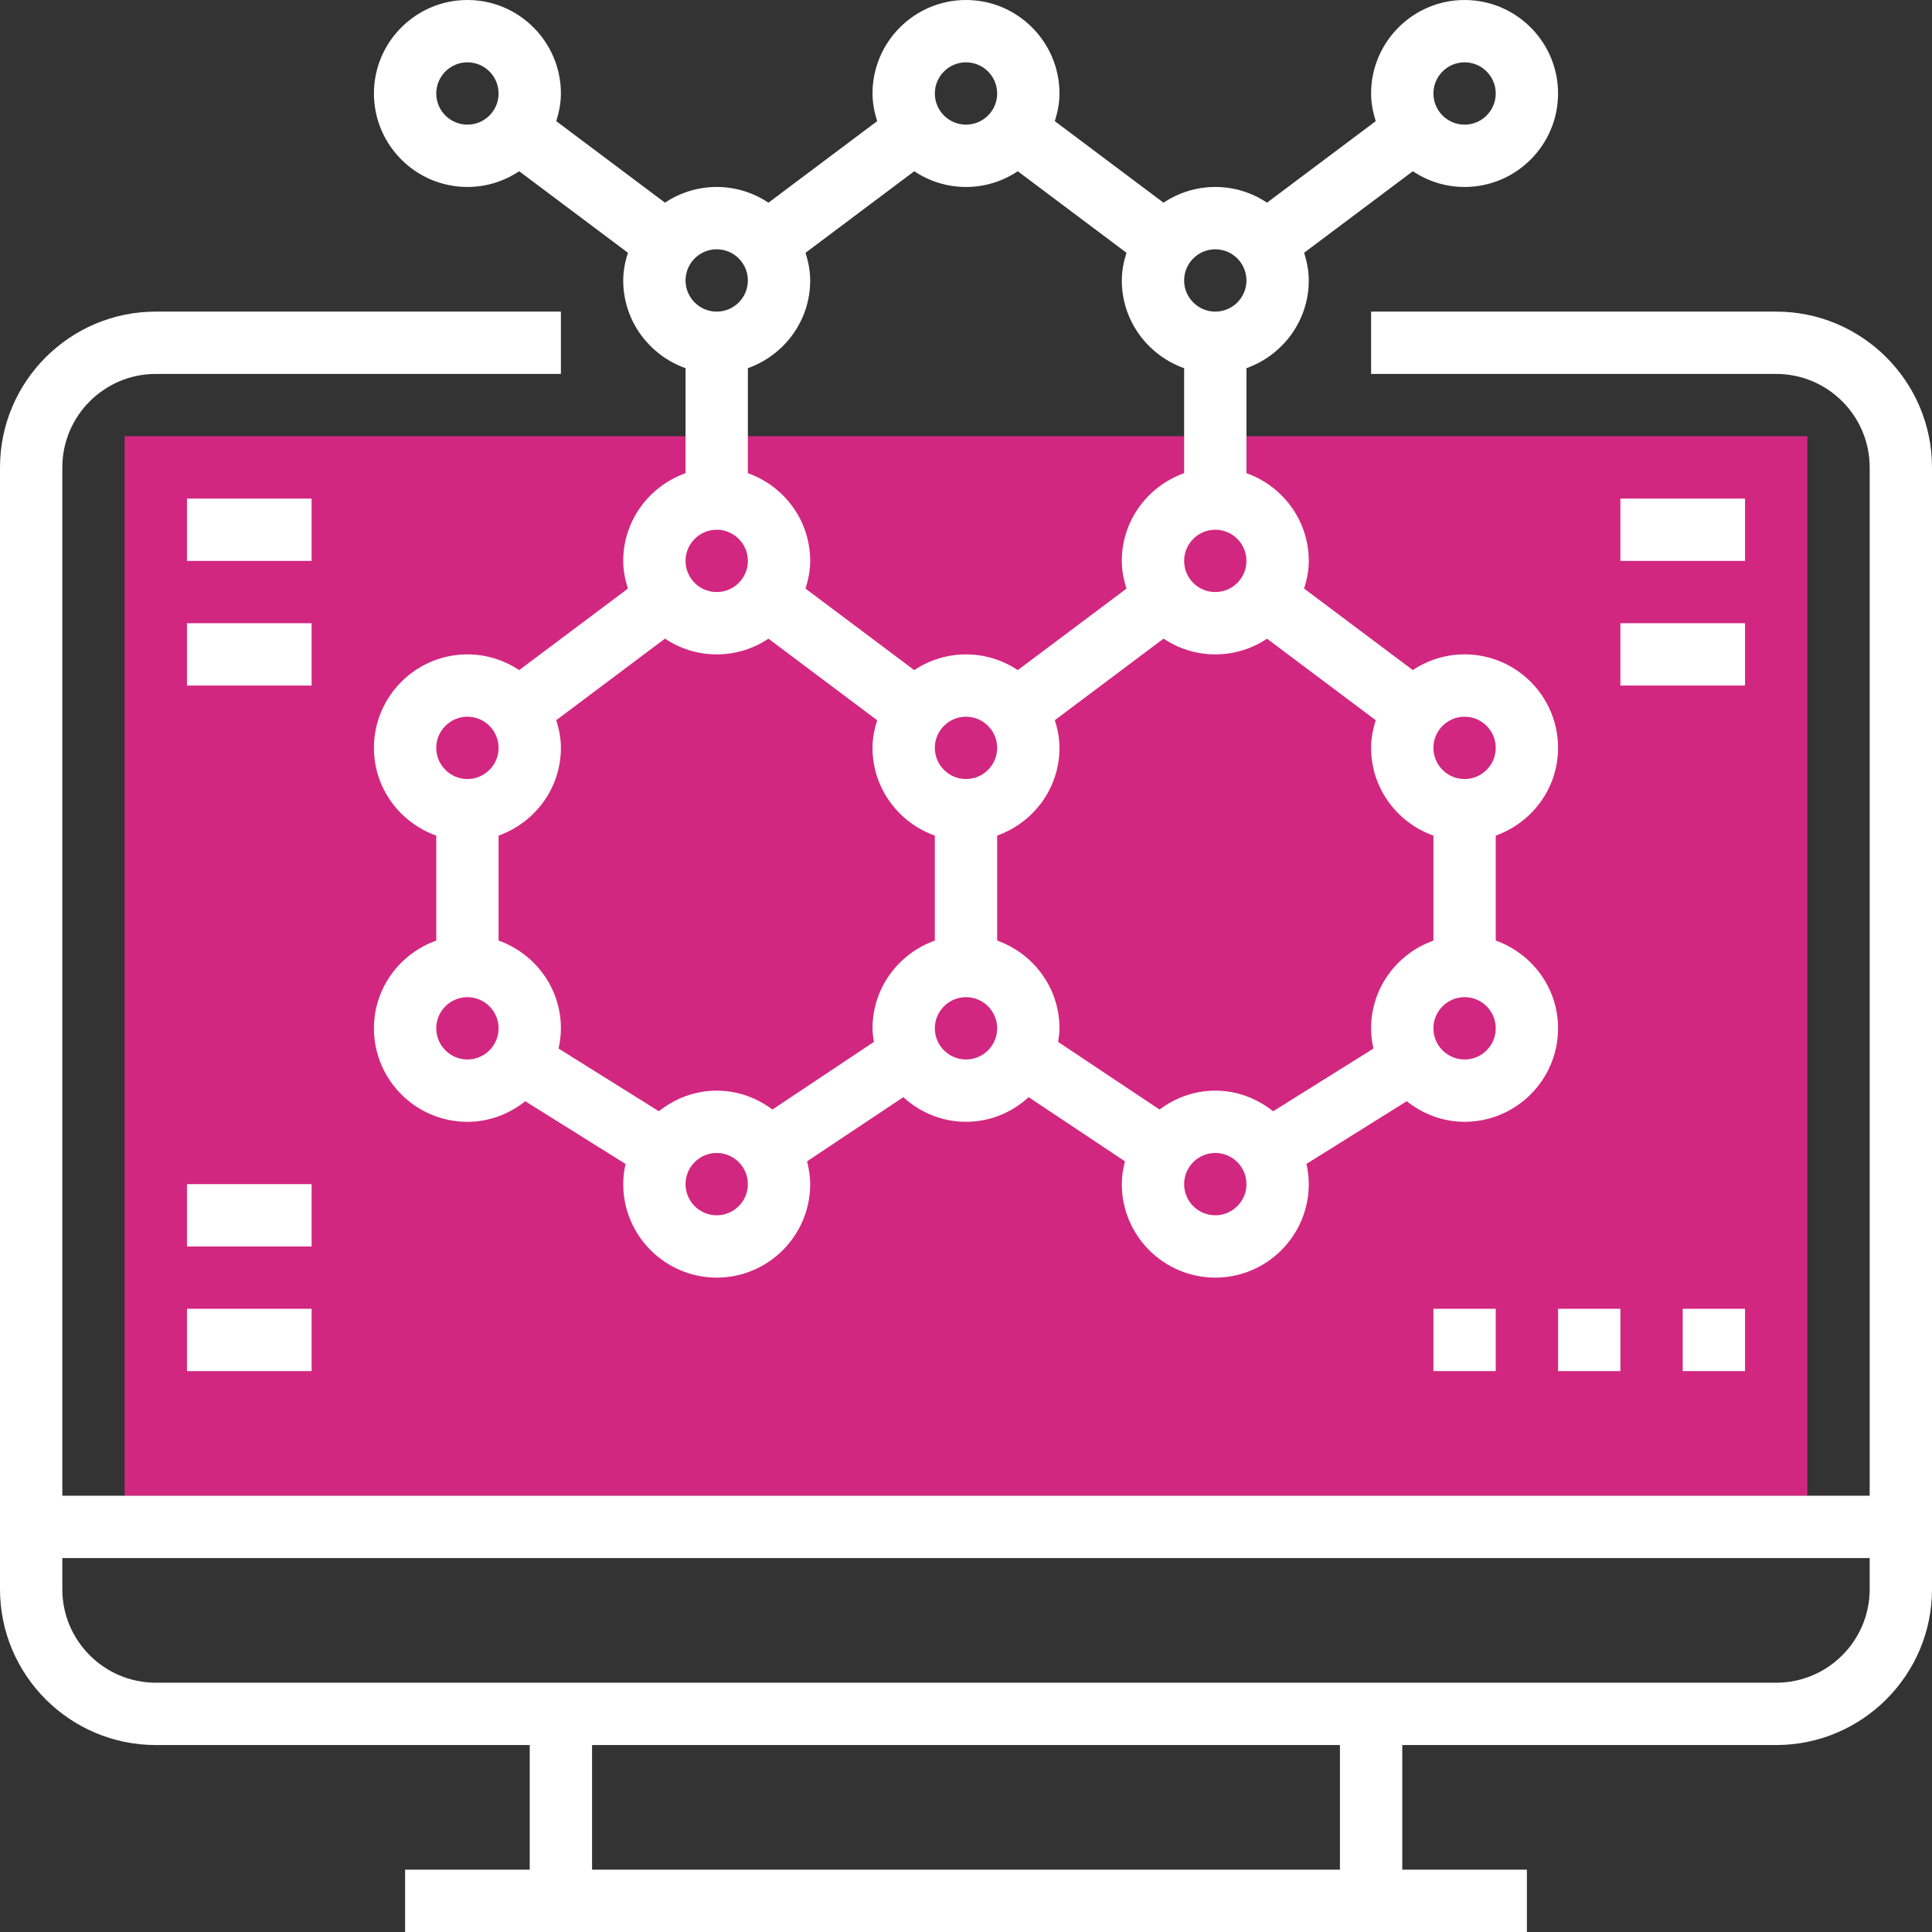 <?xml version="1.0" encoding="iso-8859-1"?>
<!-- Generator: Adobe Illustrator 19.0.0, SVG Export Plug-In . SVG Version: 6.00 Build 0)  -->
<svg version="1.1" id="Capa_1" xmlns="http://www.w3.org/2000/svg" xmlns:xlink="http://www.w3.org/1999/xlink" x="0px" y="0px"
	 viewBox="0 0 496 496" style="enable-background:new 0 0 496 496;" xml:space="preserve">
<rect x="0" y="0" width="496" height="496" fill="#333333" stroke="none"/>
<rect x="32" y="112" style="fill:#d22780;" width="432" height="272"/>
<path style="fill:#fff;" d="M456,80H352v16h104c13.232,0,24,10.768,24,24v264H16V120c0-13.232,10.768-24,24-24h104V80H40C17.944,80,0,97.944,0,120v264
	v8v16c0,22.056,17.944,40,40,40h96v32h-32v16h288v-16h-32v-32h96c22.056,0,40-17.944,40-40v-16v-8V120C496,97.944,478.056,80,456,80
	z M344,480H152v-32h192V480z M480,408c0,13.232-10.768,24-24,24H40c-13.232,0-24-10.768-24-24v-8h464V408z"/>
<path style="fill:#fff;" d="M120,48c4.912,0,9.48-1.496,13.288-4.04L161.2,64.888c-0.712,2.264-1.2,4.624-1.2,7.112c0,10.416,6.712,19.216,16,22.528
	v26.952c-9.288,3.312-16,12.112-16,22.528c0,2.488,0.488,4.848,1.2,7.104l-27.912,20.928C129.48,169.496,124.912,168,120,168
	c-13.232,0-24,10.768-24,24c0,10.416,6.712,19.216,16,22.528v26.952c-9.288,3.312-16,12.112-16,22.528c0,13.232,10.768,24,24,24
	c5.632,0,10.752-2.032,14.848-5.288l25.752,16.096c-0.368,1.664-0.6,3.4-0.6,5.184c0,13.232,10.768,24,24,24s24-10.768,24-24
	c0-2.024-0.328-3.968-0.808-5.848l24.712-16.472c4.264,3.888,9.88,6.32,16.096,6.32s11.832-2.432,16.096-6.32l24.712,16.472
	c-0.48,1.88-0.808,3.824-0.808,5.848c0,13.232,10.768,24,24,24s24-10.768,24-24c0-1.784-0.232-3.52-0.6-5.192l25.752-16.096
	C365.248,285.968,370.368,288,376,288c13.232,0,24-10.768,24-24c0-10.416-6.712-19.216-16-22.528V214.52
	c9.288-3.312,16-12.112,16-22.528c0-13.232-10.768-24-24-24c-4.912,0-9.48,1.496-13.288,4.04L334.8,151.104
	c0.712-2.256,1.2-4.616,1.2-7.104c0-10.416-6.712-19.216-16-22.528V94.52c9.288-3.312,16-12.112,16-22.528
	c0-2.488-0.488-4.848-1.192-7.104L362.72,43.96c3.8,2.544,8.368,4.04,13.28,4.04c13.232,0,24-10.768,24-24S389.232,0,376,0
	s-24,10.768-24,24c0,2.488,0.488,4.848,1.192,7.104L325.28,52.032C321.48,49.496,316.912,48,312,48s-9.48,1.496-13.288,4.04
	L270.8,31.104c0.712-2.256,1.2-4.616,1.2-7.104c0-13.232-10.768-24-24-24s-24,10.768-24,24c0,2.488,0.488,4.84,1.192,7.104
	L197.28,52.04C193.48,49.496,188.912,48,184,48s-9.48,1.496-13.28,4.032l-27.912-20.928C143.512,28.848,144,26.488,144,24
	c0-13.232-10.768-24-24-24S96,10.768,96,24S106.768,48,120,48z M208,72c0-2.488-0.488-4.84-1.192-7.104L234.72,43.96
	c3.8,2.544,8.368,4.04,13.28,4.04c4.912,0,9.48-1.496,13.288-4.04L289.2,64.896C288.488,67.16,288,69.512,288,72
	c0,10.416,6.712,19.216,16,22.528v26.952c-9.288,3.312-16,12.112-16,22.528c0,2.488,0.488,4.848,1.2,7.104l-27.912,20.928
	C257.48,169.496,252.912,168,248,168s-9.48,1.496-13.288,4.04L206.8,151.112c0.712-2.264,1.2-4.624,1.2-7.112
	c0-10.416-6.712-19.216-16-22.528V94.52C201.288,91.216,208,82.416,208,72z M368,214.528v26.952c-9.288,3.312-16,12.112-16,22.528
	c0,1.784,0.232,3.52,0.6,5.192l-25.752,16.096C322.752,282.032,317.632,280,312,280c-5.384,0-10.304,1.848-14.312,4.848
	l-26.04-17.36c0.168-1.152,0.352-2.296,0.352-3.488c0-10.416-6.712-19.216-16-22.528V214.52c9.288-3.312,16-12.112,16-22.528
	c0-2.488-0.488-4.848-1.192-7.104l27.912-20.936c3.8,2.552,8.368,4.048,13.28,4.048s9.48-1.496,13.28-4.032l27.912,20.936
	C352.488,187.16,352,189.512,352,192C352,202.416,358.712,211.216,368,214.528z M224,264c0,1.192,0.184,2.336,0.352,3.488
	l-26.04,17.36c-4.008-3-8.928-4.848-14.312-4.848c-5.632,0-10.752,2.032-14.848,5.288L143.4,269.192
	c0.368-1.672,0.6-3.408,0.6-5.192c0-10.416-6.712-19.216-16-22.528V214.52c9.288-3.312,16-12.112,16-22.528
	c0-2.488-0.488-4.84-1.192-7.104l27.912-20.936c3.8,2.552,8.368,4.048,13.28,4.048s9.48-1.496,13.28-4.032l27.912,20.936
	C224.488,187.152,224,189.512,224,192c0,10.416,6.712,19.216,16,22.528v26.952C230.712,244.784,224,253.584,224,264z M240,192
	c0-4.416,3.592-8,8-8c4.408,0,8,3.584,8,8s-3.592,8-8,8S240,196.416,240,192z M312,152c-4.408,0-8-3.584-8-8s3.592-8,8-8
	s8,3.584,8,8S316.408,152,312,152z M184,136c4.408,0,8,3.584,8,8s-3.592,8-8,8s-8-3.584-8-8S179.592,136,184,136z M120,184
	c4.408,0,8,3.584,8,8s-3.592,8-8,8s-8-3.584-8-8S115.592,184,120,184z M120,272c-4.408,0-8-3.584-8-8s3.592-8,8-8
	c4.408,0,8,3.584,8,8S124.408,272,120,272z M184,312c-4.408,0-8-3.584-8-8s3.592-8,8-8s8,3.584,8,8S188.408,312,184,312z M248,272
	c-4.408,0-8-3.584-8-8s3.592-8,8-8c4.408,0,8,3.584,8,8S252.408,272,248,272z M312,312c-4.408,0-8-3.584-8-8s3.592-8,8-8
	s8,3.584,8,8S316.408,312,312,312z M376,272c-4.408,0-8-3.584-8-8s3.592-8,8-8s8,3.584,8,8S380.408,272,376,272z M376,184
	c4.408,0,8,3.584,8,8s-3.592,8-8,8s-8-3.584-8-8S371.592,184,376,184z M376,16c4.408,0,8,3.584,8,8s-3.592,8-8,8s-8-3.584-8-8
	S371.592,16,376,16z M312,64c4.408,0,8,3.584,8,8s-3.592,8-8,8s-8-3.584-8-8S307.592,64,312,64z M248,16c4.408,0,8,3.584,8,8
	s-3.592,8-8,8s-8-3.584-8-8S243.592,16,248,16z M184,64c4.408,0,8,3.584,8,8s-3.592,8-8,8s-8-3.584-8-8S179.592,64,184,64z M120,16
	c4.408,0,8,3.584,8,8s-3.592,8-8,8s-8-3.584-8-8S115.592,16,120,16z"/>
<rect style="fill:#fff;" x="48" y="128" width="32" height="16"/>
<rect style="fill:#fff;" x="48" y="160" width="32" height="16"/>
<rect style="fill:#fff;" x="48" y="304" width="32" height="16"/>
<rect style="fill:#fff;" x="48" y="336" width="32" height="16"/>
<rect style="fill:#fff;" x="416" y="128" width="32" height="16"/>
<rect style="fill:#fff;" x="416" y="160" width="32" height="16"/>
<rect style="fill:#fff;" x="368" y="336" width="16" height="16"/>
<rect style="fill:#fff;" x="400" y="336" width="16" height="16"/>
<rect style="fill:#fff;" x="432" y="336" width="16" height="16"/>
<g>
</g>
<g>
</g>
<g>
</g>
<g>
</g>
<g>
</g>
<g>
</g>
<g>
</g>
<g>
</g>
<g>
</g>
<g>
</g>
<g>
</g>
<g>
</g>
<g>
</g>
<g>
</g>
<g>
</g>
</svg>
